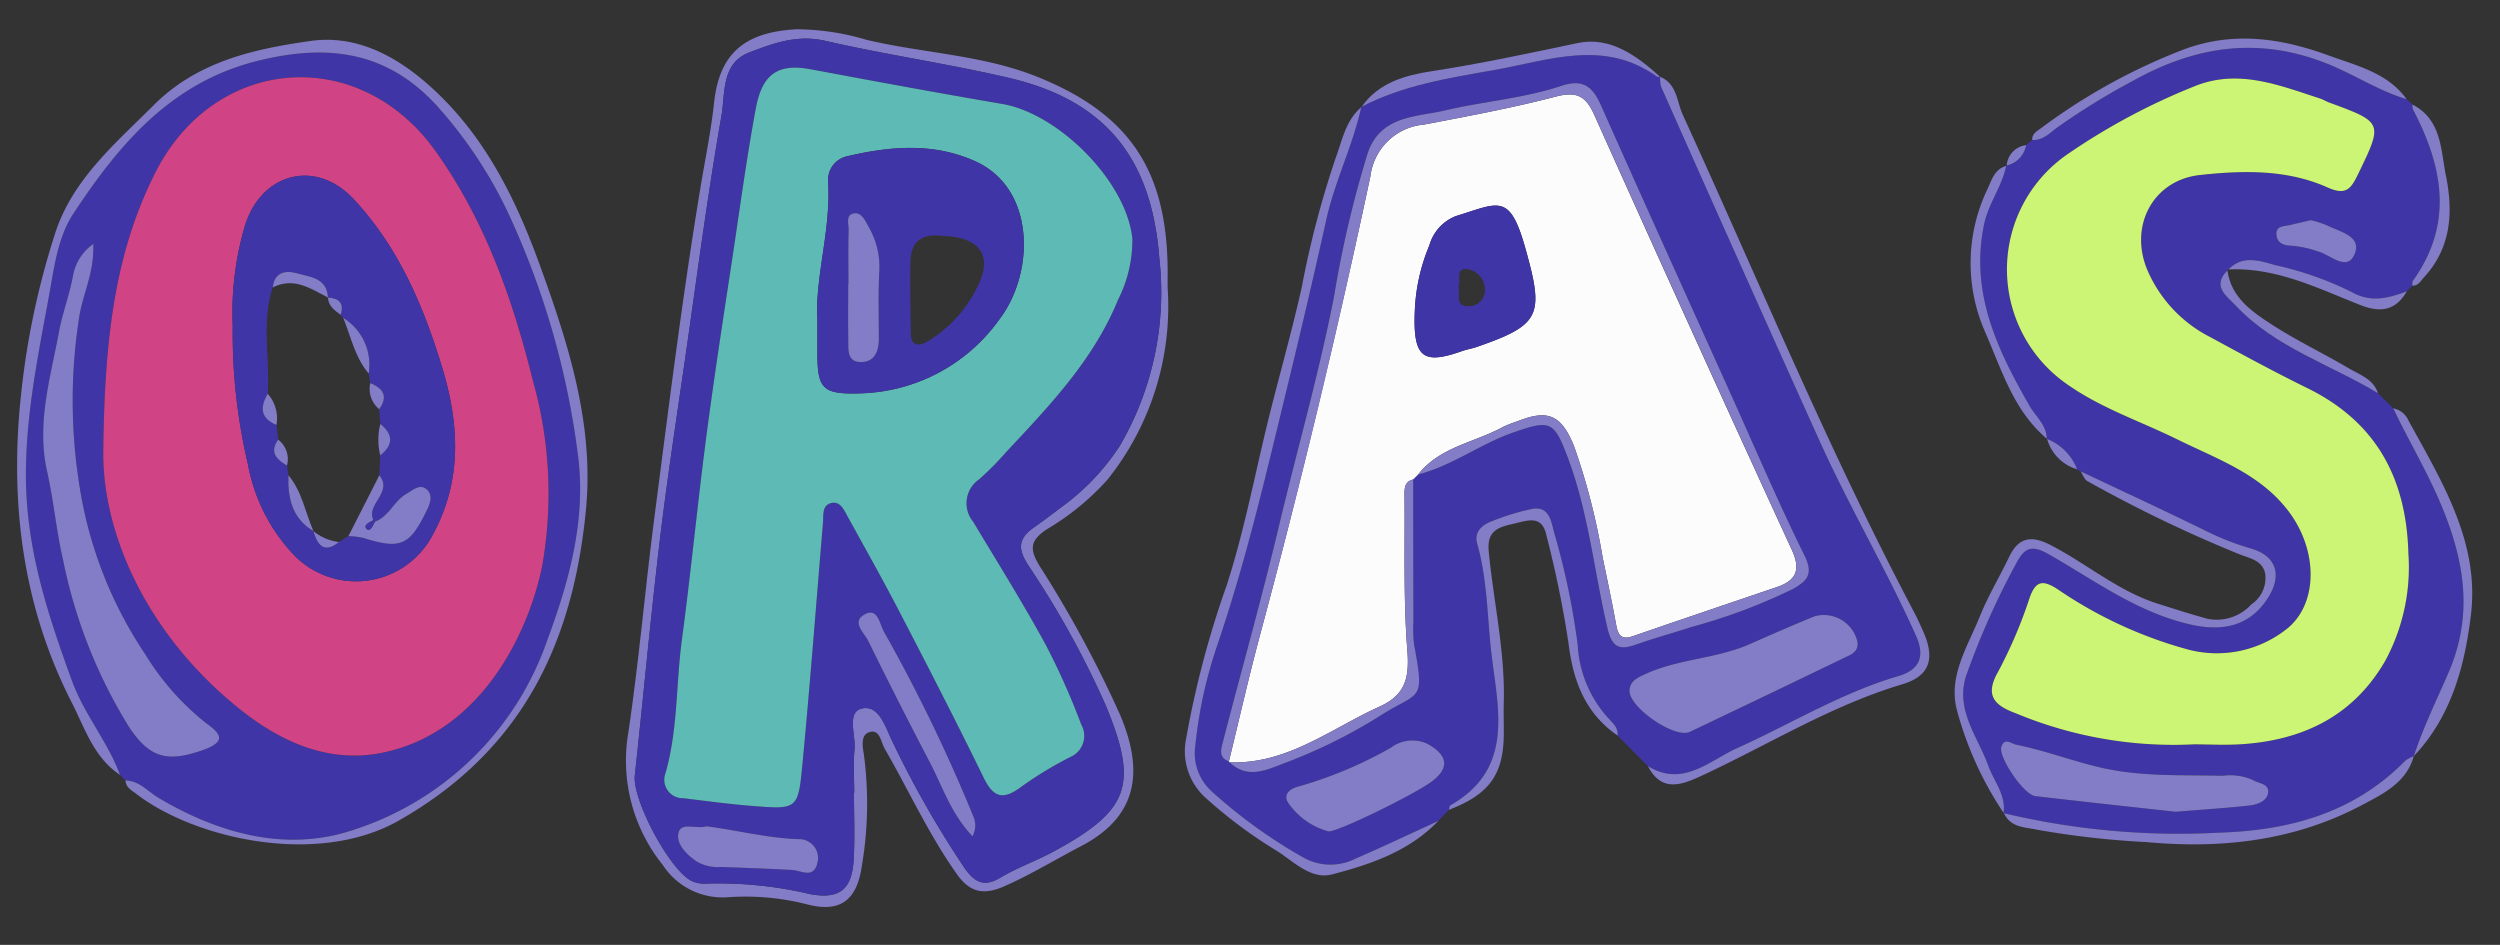 <?xml version="1.0" encoding="UTF-8" standalone="no"?>
<svg
   id="Layer_1"
   data-name="Layer 1"
   viewBox="0 0 180 68.03"
   version="1.1"
   sodipodi:docname="oras-no-centers.svg"
   inkscape:version="1.1.2 (0a00cf5339, 2022-02-04)"
   xmlns:inkscape="http://www.inkscape.org/namespaces/inkscape"
   xmlns:sodipodi="http://sodipodi.sourceforge.net/DTD/sodipodi-0.dtd"
   xmlns="http://www.w3.org/2000/svg"
   xmlns:svg="http://www.w3.org/2000/svg">
  <rect x="0" y="0" width="180" height="68.03" fill="#333333" stroke="none"/>
  <sodipodi:namedview
     id="namedview109"
     pagecolor="#ffffff"
     bordercolor="#666666"
     borderopacity="1.0"
     inkscape:pageshadow="2"
     inkscape:pageopacity="0.0"
     inkscape:pagecheckerboard="0"
     showgrid="false"
     inkscape:zoom="7.4333333"
     inkscape:cx="46.61435"
     inkscape:cy="33.96861"
     inkscape:window-width="2486"
     inkscape:window-height="1376"
     inkscape:window-x="0"
     inkscape:window-y="0"
     inkscape:window-maximized="1"
     inkscape:current-layer="Layer_1" />
  <defs
     id="defs4">
    <style
       id="style2">.cls-1{fill:#4035a7;}.cls-2{fill:#837cc6;}.cls-3{fill:#ccf575;}.cls-4{fill:#fcfcfd;}.cls-5{fill:#d04485;}.cls-6{fill:#5ebab4;}</style>
  </defs>
  <path
     class="cls-1"
     d="M149.8,33.932a.494.494,0,0,1-.245-.141,3.823,3.823,0,0,0-2.163-2.184l-.024-.019c-.02-.998-.801-1.599-1.246-2.374-2.32-4.043-4.291-8.148-3.27-13.055.315-1.512,1.292-2.724,1.592-4.212l.037-.03a1.837,1.837,0,0,0,1.402-1.466q.217-.186.434-.372c.754.052,1.245-.479,1.766-.867a49.482,49.482,0,0,1,5.424-3.353c4.534-2.545,9.129-3.27,14.146-1.232,1.912.777,3.641,1.928,5.623,2.515q.209.192.418.384a1.015,1.015,0,0,0,.039.356c2.162,4.115,2.942,8.225-.006,12.339-.06.084-.027.235-.037.355q-.2.2-.4.399c-1.313.494-2.589.84-3.964.054a23.929,23.929,0,0,0-5.488-1.933c-1.098-.311-2.353-.762-3.391.306l-.075.074c-1.154,1.142-.024,1.866.583,2.514,2.84,3.028,6.822,4.247,10.264,6.327q.547.542,1.093,1.085c1.109,2.336,2.445,4.553,3.448,6.95,1.672,3.996,2.349,7.897.514,12.117-.856,1.968-1.811,3.924-2.486,5.979l.003-.005a2.378,2.378,0,0,0-.619.332c-3.682,3.75-8.314,5.018-13.389,5.177a54.348,54.348,0,0,1-15.5-1.4l-.026-.028c.179-1.309-.696-2.272-1.099-3.392-.763-2.121-2.422-4.04-1.572-6.543a55.943,55.943,0,0,1,3.554-7.973c.606-1.156,1.093-1.439,2.369-.71,3.31,1.89,6.409,4.211,10.258,5.069,2.455.547,4.332-.012,5.558-1.979,1.015-1.629.551-3.001-1.302-3.518a19.74,19.74,0,0,1-3.371-1.341C155.717,36.704,152.753,35.329,149.8,33.932Zm8.175,19.661c1.047,0,2.274.072,3.49-.013,4.4-.306,7.986-2.049,10.27-5.996a14.185,14.185,0,0,0,1.668-7.74c-.143-5.412-2.319-9.47-7.29-11.907-2.352-1.153-4.656-2.407-6.959-3.656a9.733,9.733,0,0,1-4.544-4.834c-1.336-3.184.407-6.477,3.784-6.845,3.105-.338,6.268-.411,9.193.897,1.303.582,1.669.122,2.175-.92,1.819-3.747,1.837-3.765-2.049-5.191-.229-.084-.44-.219-.67-.294-2.954-.958-5.905-2.166-9.054-.876A46.607,46.607,0,0,0,148.836,11.12a10.065,10.065,0,0,0,.102,16.619c2.42,1.682,5.213,2.607,7.825,3.896,2.887,1.425,5.99,2.479,8.036,5.208,2.168,2.891,2.098,6.829-.314,8.562a8.104,8.104,0,0,1-6.937,1.362,31.065,31.065,0,0,1-9.4-4.345c-1.017-.65-1.559-.672-2.014.613a33.164,33.164,0,0,1-2.286,5.357c-1.004,1.765-.138,2.433,1.285,2.962A29.538,29.538,0,0,0,157.975,53.593Zm-1.332,4.855c2.057-.168,3.699-.269,5.331-.454.534-.061,1.202-.293,1.318-.855.151-.731-.676-.717-1.101-.984a3.984,3.984,0,0,0-2.149-.299c-2.979-.075-5.941.093-8.92-.621-2.012-.482-3.946-1.21-5.968-1.62-.353-.071-.82-.541-1.057.154-.244.714,1.603,3.452,2.442,3.551C150.043,57.731,153.55,58.106,156.643,58.448Zm9.739-42.597c-.44.103-.966.221-1.49.349-.443.108-1.08.029-.98.764.08.595.591.717,1.098.728a7.88,7.88,0,0,1,1.928.426c.863.238,2.074,1.484,2.607.149.513-1.284-1.1-1.578-2.017-2.05A7.648,7.648,0,0,0,166.383,15.851Z"
     id="path6" />
  <path
     class="cls-1"
     d="M104.316,58.31q-.381.4-.761.8c-1.985.907-3.957,1.845-5.96,2.711a3.973,3.973,0,0,1-3.706-.053,36.631,36.631,0,0,1-6.662-4.804,3.711,3.711,0,0,1-1.16-3.313,32.548,32.548,0,0,1,1.485-6.923c1.563-4.549,2.78-9.195,3.917-13.862,1.38-5.662,2.762-11.326,4.016-17.017.615-2.791,1.915-5.348,2.524-8.128l.031-.033c2.975-1.551,6.213-2.055,9.479-2.632,4.019-.71,7.978-2.284,11.819.488.034.024.116-.019.176-.031l.018.019a2.222,2.222,0,0,0,.063.708q5.684,12.744,11.398,25.475c2.148,4.764,4.812,9.274,6.953,14.047.749,1.669.097,2.517-1.271,2.919-4.121,1.21-7.755,3.451-11.622,5.194-1.967.887-3.883,2.836-6.401,1.287q-1.092-1.1-2.185-2.2c.057-.563-.331-.895-.663-1.247a8.513,8.513,0,0,1-2.209-5.293,53.754,53.754,0,0,0-1.728-8.196c-.197-.806-.39-1.823-1.59-1.58a17.222,17.222,0,0,0-2.961.921c-.642.257-1.189.765-.96,1.568.758,2.662.72,5.429,1.054,8.142.482,3.913,1.557,8.122-2.977,10.698C104.356,58.019,104.353,58.195,104.316,58.31ZM88.541,54.89c1.252,1.209,2.617.568,3.851.089a37.825,37.825,0,0,0,6.865-3.373c2.97-1.916,3.352-.928,2.559-5.195a9.213,9.213,0,0,1-.049-1.644q-.013-5.122-.019-10.244l.363-.363c2.444-.623,4.465-2.194,6.828-3.017,2.696-.939,2.945-.847,3.959,1.865,1.479,3.955,1.878,8.161,2.838,12.236.365,1.552,1.014,1.533,2.183,1.119,1.255-.445,2.548-.784,3.811-1.208a41.127,41.127,0,0,0,7.346-2.745c1.059-.597,1.502-1.077.837-2.425-1.913-3.88-3.612-7.866-5.391-11.812-3.08-6.833-6.174-13.66-9.22-20.507-.6-1.348-1.234-2.036-2.901-1.482-2.709.902-5.599,1.113-8.368,1.766-2.058.485-4.636.342-5.569,3.087a77.787,77.787,0,0,0-2.414,10.277c-1.08,5.553-2.644,10.983-3.952,16.476-1.248,5.244-2.711,10.437-4.064,15.656-.134.519-.305,1.111.444,1.373Zm45.203-8.648a2.487,2.487,0,0,0-3.101-1.869c-1.56.64-3.107,1.313-4.648,1.996-2.388,1.058-5.075,1.057-7.461,2.132-.578.261-1.167.496-1.212,1.195-.077,1.208,3.254,3.513,4.346,2.998q5.557-2.623,11.081-5.314C133.222,47.151,133.818,46.973,133.745,46.242ZM95.67,59.865c.79-.027,5.983-2.583,7.312-3.52,1.426-1.007,1.311-1.969-.245-2.81a2.573,2.573,0,0,0-2.595.301,30.079,30.079,0,0,1-6.663,2.795c-.618.151-1.113.589-.73,1.167A5.131,5.131,0,0,0,95.67,59.865Z"
     id="path8" />
  <path
     class="cls-1"
     d="M9.036,56.19q-.195-.196-.391-.392c-.879-2.388-2.573-4.342-3.454-6.757-1.753-4.8-3.319-9.546-3.325-14.801-.005-4.503.914-8.815,1.701-13.158.348-1.921.611-4.023,1.72-5.705,3.293-4.995,7.027-9.448,13.275-10.998,4.928-1.222,9.229-.745,12.855,3.194a31.849,31.849,0,0,1,5.522,8.531,58.789,58.789,0,0,1,4.664,16.591c.621,4.608-.585,9.04-2.19,13.373A21.851,21.851,0,0,1,25.411,59.763c-4.785,1.599-9.623.274-13.994-2.315C10.645,56.99,10.038,56.214,9.036,56.19ZM7.437,32.374c-.107,5.686,2.845,12.953,9.55,18.46,2.978,2.446,6.491,4.154,10.449,3.381,7.046-1.377,10.557-8.395,11.596-13.441a29.862,29.862,0,0,0-.664-13.369c-1.462-5.877-3.438-11.509-6.993-16.502-5.523-7.756-15.98-6.932-20.233,1.611C8.482,17.855,7.534,23.553,7.437,32.374Zm-.721-14.81a3.59,3.59,0,0,0-1.459,2.279c-.245,1.363-.757,2.677-1.008,4.04-.613,3.323-1.637,6.602-.856,10.07.479,2.125.665,4.308,1.165,6.442A36.458,36.458,0,0,0,9.267,52.306c1.516,2.313,2.815,2.604,5.409,1.674,1.666-.597,1.178-1.187.224-1.867a18.823,18.823,0,0,1-4.454-5.023A29.972,29.972,0,0,1,5.724,34.993,38.831,38.831,0,0,1,5.703,22.829C5.947,21.187,6.799,19.654,6.715,17.564Z"
     id="path10" />
  <path
     class="cls-2"
     d="M84.07,20.713a19.987,19.987,0,0,1-4.325,13.813,18.329,18.329,0,0,1-4.368,3.578c-1.209.81-1.274,1.416-.528,2.643a82.256,82.256,0,0,1,5.811,10.753c1.524,3.628,1.583,7.135-2.83,9.427-1.838.955-3.604,2.041-5.509,2.88-1.434.631-2.448.515-3.435-.881-2.02-2.855-3.458-6.023-5.193-9.029-.267-.462-.339-1.429-1.108-1.178-.656.214-.467,1.086-.38,1.649a26.798,26.798,0,0,1-.158,8.012c-.365,2.505-1.608,3.371-4.03,2.709a17.923,17.923,0,0,0-5.635-.486,5.154,5.154,0,0,1-4.671-2.336,11.971,11.971,0,0,1-2.473-9.506c.767-5.16,1.214-10.398,1.888-15.586,1.034-7.96,2.019-15.929,3.338-23.853.328-1.969.737-3.941.952-5.943.383-3.564,2.234-5.078,5.952-5.271a17.834,17.834,0,0,1,5.041.765c4.077.962,8.342,1.077,12.275,2.657,6.57,2.64,9.288,6.649,9.385,13.72C84.074,19.737,84.068,20.226,84.07,20.713ZM61.486,57.073h.018c0-1.038-.077-2.084.022-3.113.099-1.035-.593-2.712.55-2.952,1.268-.266,1.707,1.465,2.235,2.5a72.026,72.026,0,0,0,5.142,8.997c.711,1.006,1.378,1.402,2.574.687,1.242-.742,2.634-1.227,3.907-1.922,5.364-2.93,6.041-4.738,3.702-10.429a66.198,66.198,0,0,0-5.631-10.182c-.792-1.245-.614-1.939.451-2.692q.968-.685,1.907-1.411a16.707,16.707,0,0,0,4.26-4.447,21.947,21.947,0,0,0,2.85-13.52c-.548-7.126-3.794-11.344-10.863-12.989-4.372-1.018-8.831-1.659-13.207-2.663-2.015-.462-3.75.187-5.461.843-2.025.776-1.717,2.972-1.998,4.576C50.946,14.032,50.203,19.752,49.382,25.457c-.648,4.507-1.347,9.009-1.885,13.53-.668,5.608-1.18,11.234-1.791,16.849-.189,1.736,2.534,6.887,4.134,7.613a2.265,2.265,0,0,0,1.07.169,28.595,28.595,0,0,1,7.418.759c2.127.392,3.024-.329,3.142-2.541C61.553,60.252,61.486,58.661,61.486,57.073Z"
     id="path12" />
  <path
     class="cls-2"
     d="M9.036,56.19c1.002.024,1.609.8,2.382,1.258,4.37,2.589,9.208,3.914,13.994,2.315A21.851,21.851,0,0,0,39.412,46.067c1.605-4.333,2.811-8.765,2.19-13.373a58.789,58.789,0,0,0-4.664-16.591,31.849,31.849,0,0,0-5.522-8.531C27.79,3.634,23.49,3.156,18.561,4.379,12.314,5.929,8.58,10.382,5.287,15.376,4.178,17.058,3.915,19.161,3.567,21.081c-.787,4.343-1.706,8.655-1.701,13.158.006,5.255,1.572,10.001,3.325,14.801.882,2.414,2.576,4.369,3.454,6.757-1.889-1.252-2.526-3.348-3.481-5.216-3.556-6.963-4.464-14.436-3.659-22.068A57.039,57.039,0,0,1,3.987,16.745c1.265-3.853,4.314-6.409,7.085-9.178C14.221,4.419,18.267,3.53,22.354,2.95c3.243-.461,6.086,1.029,8.497,3.158,3.956,3.493,6.237,8.077,7.994,12.919,2.062,5.68,3.932,11.48,3.348,17.62-.909,9.552-4.52,17.334-13.465,22.427-5.917,3.369-14.789,1.279-18.924-1.922C9.488,56.908,9.054,56.698,9.036,56.19Z"
     id="path14" />
  <path
     class="cls-2"
     d="M98.01,7.719c-.609,2.78-1.909,5.336-2.524,8.128-1.254,5.691-2.636,11.354-4.016,17.017-1.137,4.667-2.354,9.313-3.917,13.862a32.548,32.548,0,0,0-1.485,6.923A3.711,3.711,0,0,0,87.227,56.963a36.631,36.631,0,0,0,6.662,4.804,3.973,3.973,0,0,0,3.706.053c2.003-.866,3.975-1.804,5.96-2.711-2.093,2.182-4.861,3.124-7.647,3.848-1.492.388-2.714-.877-3.926-1.664a33.616,33.616,0,0,1-5.272-3.936,4.512,4.512,0,0,1-1.308-4.18,68.882,68.882,0,0,1,2.938-11.087c1.117-3.476,1.838-7.043,2.67-10.588.846-3.602,1.896-7.156,2.705-10.765a69.472,69.472,0,0,1,2.441-9.331C96.638,10.124,96.876,8.687,98.01,7.719Z"
     id="path16" />
  <path
     class="cls-2"
     d="M118.653,55.161c2.518,1.549,4.433-.401,6.401-1.287,3.867-1.743,7.502-3.984,11.622-5.194,1.367-.402,2.02-1.25,1.271-2.919-2.142-4.773-4.806-9.283-6.953-14.047Q125.259,18.992,119.595,6.239a2.222,2.222,0,0,1-.063-.708c1.218.502,1.194,1.783,1.628,2.732C126.636,20.227,131.654,32.404,137.804,44.055c.256.485.481.987.701,1.489.815,1.866.447,3.132-1.522,3.719-5.132,1.53-9.646,4.352-14.443,6.579C121.132,56.496,119.645,57.103,118.653,55.161Z"
     id="path18" />
  <path
     class="cls-2"
     d="M149.8,33.932c2.953,1.398,5.917,2.772,8.852,4.206a19.74,19.74,0,0,0,3.371,1.341c1.853.517,2.317,1.889,1.302,3.518-1.226,1.967-3.103,2.526-5.558,1.979-3.848-.858-6.947-3.18-10.258-5.069-1.276-.729-1.762-.446-2.369.71a55.943,55.943,0,0,0-3.554,7.973c-.85,2.503.809,4.422,1.572,6.543.403,1.12,1.278,2.084,1.099,3.392a24.864,24.864,0,0,1-3.355-7.381c-.656-2.444.778-4.606,1.655-6.783.589-1.462,1.414-2.828,2.096-4.255.677-1.416,1.59-1.578,2.964-.874,2.599,1.331,4.846,3.301,7.671,4.208,1.212.389,2.427.775,3.654,1.114a3.372,3.372,0,0,0,3.156-1.04,2.28,2.28,0,0,0,.992-2.227c-.188-.902-1.025-1.071-1.781-1.351a97.502,97.502,0,0,1-11.007-5.29C150.073,34.526,149.965,34.175,149.8,33.932Z"
     id="path20" />
  <path
     class="cls-2"
     d="M104.316,58.31c.037-.114.04-.29.117-.334,4.534-2.576,3.459-6.785,2.977-10.698-.334-2.713-.296-5.48-1.054-8.142-.229-.803.318-1.311.96-1.568a17.222,17.222,0,0,1,2.961-.921c1.2-.243,1.394.773,1.59,1.58a53.754,53.754,0,0,1,1.728,8.196,8.513,8.513,0,0,0,2.209,5.293c.332.351.72.684.663,1.247-2.33-1.609-3.2-3.914-3.535-6.653a76.687,76.687,0,0,0-1.609-7.837c-.33-1.43-1.384-.982-2.34-.765-1.077.245-1.937.485-1.795,1.977.346,3.634,1.186,7.221,1.084,10.899-.02.732.004,1.466.002,2.198C108.27,55.755,107.246,57.184,104.316,58.31Z"
     id="path22" />
  <path
     class="cls-2"
     d="M144.285,58.551a54.348,54.348,0,0,0,15.5,1.4c5.075-.159,9.707-1.426,13.389-5.177a2.378,2.378,0,0,1,.619-.332c-.53,1.918-2.227,2.725-3.724,3.519-4.857,2.577-10.096,3.173-15.532,2.668a63.333,63.333,0,0,1-7.775-.872C145.821,59.55,144.79,59.619,144.285,58.551Z"
     id="path24" />
  <path
     class="cls-2"
     d="M173.276,7.14c-1.982-.587-3.711-1.738-5.623-2.515-5.017-2.038-9.612-1.313-14.146,1.232a49.482,49.482,0,0,0-5.424,3.353c-.521.388-1.012.92-1.766.867-.02-.444.345-.634.619-.834A42.89,42.89,0,0,1,157.257,3.551c3.589-1.33,7.05-.79,10.465.464C169.722,4.749,171.911,5.241,173.276,7.14Z"
     id="path26" />
  <path
     class="cls-2"
     d="M173.79,54.447c.675-2.055,1.63-4.012,2.486-5.979,1.835-4.219,1.158-8.12-.514-12.117-1.003-2.397-2.339-4.614-3.448-6.95a1.505,1.505,0,0,1,1.099.881c2.39,4.368,5.118,8.741,4.498,13.953C177.474,47.908,176.506,51.587,173.79,54.447Z"
     id="path28" />
  <path
     class="cls-2"
     d="M119.514,5.512c-.06.012-.142.055-.176.031C115.497,2.77,111.538,4.345,107.519,5.054c-3.266.577-6.504,1.081-9.479,2.632C99.256,5.942,101.211,5.413,103.063,5.129c3.537-.542,7.018-1.291,10.514-2.027C115.93,2.606,117.82,3.995,119.514,5.512Z"
     id="path30" />
  <path
     class="cls-2"
     d="M144.445,11.946c-.301,1.488-1.278,2.699-1.592,4.212-1.021,4.906.95,9.012,3.27,13.055.445.775,1.226,1.376,1.246,2.374-2.377-2.012-3.227-4.892-4.406-7.607a12.297,12.297,0,0,1,.16-10.416C143.417,12.912,143.627,12.178,144.445,11.946Z"
     id="path32" />
  <path
     class="cls-2"
     d="M171.22,28.316c-3.442-2.081-7.424-3.3-10.264-6.327-.608-.648-1.737-1.372-.583-2.514.274,1.956,1.773,2.97,3.219,3.909,1.762,1.145,3.68,2.046,5.491,3.119C169.884,26.978,170.879,27.278,171.22,28.316Z"
     id="path34" />
  <path
     class="cls-2"
     d="M173.69,20.574c.01-.12-.023-.271.037-.355,2.948-4.114,2.167-8.224.006-12.339a1.015,1.015,0,0,1-.039-.356c2.113,1.091,2.033,3.263,2.414,5.135.532,2.619.379,5.182-1.577,7.304C174.295,20.217,174.123,20.582,173.69,20.574Z"
     id="path36" />
  <path
     class="cls-2"
     d="M160.448,19.401c1.037-1.069,2.293-.617,3.391-.306a23.929,23.929,0,0,1,5.488,1.933c1.374.785,2.65.44,3.964-.054-.803,1.4-1.901,1.558-3.352.987C166.876,20.756,163.884,19.24,160.448,19.401Z"
     id="path38" />
  <path
     class="cls-2"
     d="M147.392,31.607a3.823,3.823,0,0,1,2.163,2.184A3.184,3.184,0,0,1,147.392,31.607Z"
     id="path40" />
  <path
     class="cls-2"
     d="M145.884,10.45a1.837,1.837,0,0,1-1.402,1.466A1.593,1.593,0,0,1,145.884,10.45Z"
     id="path42" />
  <path
     class="cls-3"
     d="M157.975,53.593A29.538,29.538,0,0,1,145.133,51.355c-1.423-.529-2.288-1.197-1.285-2.962a33.164,33.164,0,0,0,2.286-5.357c.455-1.285.997-1.263,2.014-.613a31.065,31.065,0,0,0,9.4,4.345,8.104,8.104,0,0,0,6.937-1.362c2.412-1.733,2.482-5.671.314-8.562-2.046-2.729-5.149-3.783-8.036-5.208-2.612-1.289-5.405-2.214-7.825-3.896A10.065,10.065,0,0,1,148.836,11.12a46.607,46.607,0,0,1,9.154-4.903c3.149-1.29,6.1-.082,9.054.876.231.075.442.21.67.294,3.886,1.426,3.869,1.444,2.049,5.191-.506,1.042-.873,1.503-2.175.92-2.925-1.308-6.088-1.235-9.193-.897-3.376.368-5.12,3.661-3.784,6.845a9.733,9.733,0,0,0,4.544,4.834c2.303,1.249,4.607,2.503,6.959,3.656,4.971,2.437,7.146,6.495,7.29,11.907a14.185,14.185,0,0,1-1.668,7.74c-2.284,3.947-5.87,5.69-10.27,5.996C160.249,53.665,159.022,53.593,157.975,53.593Z"
     id="path44" />
  <path
     class="cls-2"
     d="M156.643,58.448c-3.094-.342-6.6-.717-10.103-1.128-.839-.098-2.686-2.837-2.442-3.551.237-.695.704-.225,1.057-.154,2.022.41,3.956,1.138,5.968,1.62,2.978.713,5.94.546,8.92.621a3.984,3.984,0,0,1,2.149.299c.425.267,1.252.254,1.101.984-.116.562-.784.794-1.318.855C160.342,58.179,158.7,58.28,156.643,58.448Z"
     id="path46" />
  <path
     class="cls-2"
     d="M166.383,15.851a7.648,7.648,0,0,1,1.144.366c.918.472,2.53.766,2.017,2.05-.533,1.335-1.743.089-2.607-.149a7.88,7.88,0,0,0-1.928-.426c-.506-.011-1.017-.133-1.098-.728-.099-.735.538-.657.98-.764C165.417,16.072,165.943,15.953,166.383,15.851Z"
     id="path48" />
  <path
     class="cls-4"
     d="M102.111,34.16q-.181.181-.363.363c-.639.153-.628.673-.624,1.157.037,3.713-.088,7.439.203,11.132.154,1.952-.11,3.21-1.996,4.062C95.822,52.461,92.692,55.03,88.541,54.89l-.061-.071c.741-3.02,1.426-6.055,2.231-9.058Q95.122,29.323,98.67,12.679a4.257,4.257,0,0,1,3.834-3.706c3.174-.603,6.358-1.197,9.481-2.01,1.491-.388,2.167-.107,2.8,1.305Q121.824,23.969,129.016,39.603c.639,1.393.332,2.185-1.062,2.659-3.464,1.178-6.932,2.347-10.39,3.544-.846.293-1.07-.103-1.203-.832-.295-1.62-.635-3.232-.972-4.845a47.294,47.294,0,0,0-2.044-7.965c-.917-2.3-1.887-2.716-4.098-1.829a9.137,9.137,0,0,0-1.022.4C106.18,31.863,103.671,32.167,102.111,34.16Zm-.237-11.948c-.174,3.561.542,4.072,3.399,3.066.344-.121.71-.178,1.055-.298,4.603-1.592,4.85-2.277,3.517-7.042-1.147-4.103-1.907-3.334-5.039-2.374a3.196,3.196,0,0,0-1.89,2.098A13.538,13.538,0,0,0,101.873,22.211Z"
     id="path50" />
  <path
     class="cls-2"
     d="M102.111,34.16c1.56-1.993,4.069-2.297,6.116-3.423a9.137,9.137,0,0,1,1.022-.4c2.211-.887,3.181-.471,4.098,1.829A47.294,47.294,0,0,1,115.39,40.13c.337,1.612.677,3.225.972,4.845.133.729.357,1.125,1.203.832,3.458-1.198,6.925-2.366,10.39-3.544,1.394-.474,1.7-1.267,1.062-2.659q-7.174-15.641-14.23-31.336c-.633-1.412-1.309-1.693-2.8-1.305-3.123.814-6.307,1.407-9.481,2.01a4.257,4.257,0,0,0-3.834,3.706q-3.517,16.649-7.958,33.083c-.806,3.003-1.491,6.038-2.231,9.058-.75-.262-.579-.854-.444-1.373,1.353-5.219,2.816-10.412,4.064-15.656,1.307-5.494,2.871-10.923,3.952-16.476a77.787,77.787,0,0,1,2.414-10.277c.933-2.745,3.511-2.601,5.569-3.087,2.769-.653,5.658-.864,8.368-1.766,1.666-.555,2.301.134,2.901,1.482,3.046,6.848,6.14,13.675,9.22,20.507,1.779,3.946,3.478,7.932,5.391,11.812.664,1.348.221,1.828-.837,2.425a41.127,41.127,0,0,1-7.346,2.745c-1.263.424-2.556.763-3.811,1.208-1.169.415-1.818.433-2.183-1.119-.96-4.075-1.359-8.281-2.838-12.236-1.014-2.712-1.264-2.804-3.959-1.865C106.576,31.966,104.554,33.537,102.111,34.16Z"
     id="path52" />
  <path
     class="cls-2"
     d="M133.743,46.241c.075.732-.521.91-.993,1.139q-5.531,2.678-11.081,5.314c-1.093.516-4.423-1.789-4.346-2.998.045-.699.633-.934,1.212-1.195,2.386-1.075,5.073-1.074,7.461-2.132,1.542-.683,3.088-1.357,4.648-1.996A2.485,2.485,0,0,1,133.743,46.241Z"
     id="path54" />
  <path
     class="cls-2"
     d="M95.67,59.865a5.131,5.131,0,0,1-2.922-2.067c-.383-.578.112-1.016.73-1.167a30.079,30.079,0,0,0,6.663-2.795,2.573,2.573,0,0,1,2.595-.301c1.556.841,1.672,1.803.245,2.81C101.654,57.282,96.461,59.838,95.67,59.865Z"
     id="path56" />
  <path
     class="cls-2"
     d="M88.541,54.89c4.151.14,7.281-2.429,10.79-4.016,1.886-.853,2.15-2.111,1.996-4.062-.291-3.693-.165-7.419-.203-11.132-.005-.484-.016-1.004.624-1.157q.008,5.122.019,10.244a9.213,9.213,0,0,0,.049,1.644c.793,4.267.412,3.279-2.559,5.195a37.825,37.825,0,0,1-6.865,3.373C91.158,55.458,89.793,56.099,88.541,54.89Z"
     id="path58" />
  <path
     class="cls-5"
     d="M7.437,32.374C7.534,23.553,8.482,17.855,11.141,12.514c4.253-8.543,14.71-9.368,20.233-1.611,3.555,4.993,5.531,10.625,6.993,16.502a29.862,29.862,0,0,1,.664,13.369C37.992,45.82,34.481,52.837,27.435,54.214c-3.958.773-7.471-.935-10.449-3.381C10.281,45.326,7.33,38.06,7.437,32.374ZM16.754,23.47a41.247,41.247,0,0,0,1.097,9.956A12.816,12.816,0,0,0,21.199,39.999a6.228,6.228,0,0,0,9.941-1.461c2.139-3.9,1.949-7.935.706-12.044-1.353-4.472-3.164-8.722-6.398-12.171-2.681-2.86-6.507-1.917-7.761,1.759A22.076,22.076,0,0,0,16.754,23.47Z"
     id="path60" />
  <path
     class="cls-2"
     d="M6.715,17.564c.084,2.091-.768,3.623-1.012,5.266a38.831,38.831,0,0,0,.021,12.164A29.972,29.972,0,0,0,10.446,47.09a18.823,18.823,0,0,0,4.454,5.023c.954.68,1.442,1.27-.224,1.867-2.594.93-3.893.639-5.409-1.674A36.458,36.458,0,0,1,4.557,40.394c-.5-2.133-.686-4.316-1.165-6.442-.781-3.468.243-6.747.856-10.07.251-1.362.763-2.677,1.008-4.04A3.59,3.59,0,0,1,6.715,17.564Z"
     id="path62" />
  <path
     class="cls-1"
     d="M61.486,57.073c0,1.588.068,3.179-.016,4.762-.118,2.212-1.015,2.932-3.142,2.541a28.595,28.595,0,0,0-7.418-.759,2.265,2.265,0,0,1-1.07-.169c-1.599-.726-4.323-5.877-4.134-7.613.611-5.615,1.123-11.241,1.791-16.849.539-4.521,1.237-9.023,1.885-13.53.821-5.705,1.564-11.425,2.559-17.1.281-1.604-.026-3.801,1.998-4.576,1.711-.656,3.447-1.305,5.461-.843,4.376,1.004,8.835,1.645,13.207,2.663,7.069,1.645,10.315,5.863,10.863,12.989a21.947,21.947,0,0,1-2.85,13.52A16.707,16.707,0,0,1,76.362,36.556q-.939.724-1.907,1.411c-1.065.753-1.243,1.446-.451,2.692a66.198,66.198,0,0,1,5.631,10.182c2.339,5.691,1.663,7.499-3.702,10.429-1.273.695-2.665,1.18-3.907,1.922-1.197.715-1.864.319-2.574-.687a72.026,72.026,0,0,1-5.142-8.997c-.528-1.035-.967-2.766-2.235-2.5-1.143.24-.45,1.917-.55,2.952-.099,1.029-.022,2.074-.022,3.113ZM47.86,55.853a1.331,1.331,0,0,0,1.349,1.617c1.692.207,3.383.435,5.081.566,3.088.238,3.176.219,3.478-2.944.555-5.816.999-11.642,1.486-17.464.045-.537-.086-1.228.571-1.405.652-.175.924.456,1.184.928,1.257,2.285,2.54,4.557,3.74,6.871C66.813,48.002,68.866,51.988,70.834,56.015c.698,1.428,1.403,1.594,2.658.661a26.354,26.354,0,0,1,3.579-2.174,1.657,1.657,0,0,0,.778-2.333,51.292,51.292,0,0,0-2.589-5.805c-1.632-2.983-3.439-5.872-5.188-8.79A2.092,2.092,0,0,1,70.501,34.51a21.515,21.515,0,0,0,1.935-1.953c3.122-3.338,6.302-6.646,8.063-10.971a9.481,9.481,0,0,0,1.031-4.393c-.403-4.103-5.285-9.014-9.372-9.71-4.611-.785-9.21-1.639-13.807-2.498-2.436-.455-3.492.453-3.933,2.829-.688,3.706-1.18,7.437-1.746,11.159-.64,4.206-1.289,8.411-1.838,12.629-.628,4.823-1.094,9.667-1.74,14.487C48.656,49.345,48.82,52.672,47.86,55.853Zm3.002,3.639c-.751.236-1.831-.358-2.014.496-.167.778.562,1.523,1.32,2.04a3.024,3.024,0,0,0,1.745.395c1.706.062,3.413.119,5.117.215.672.038,1.522.643,1.812-.458a1.362,1.362,0,0,0-1.381-1.763C55.195,60.334,53.01,59.758,50.861,59.493Zm19.158.719a1.629,1.629,0,0,0,.045-1.472A117.146,117.146,0,0,0,63.619,45.439c-.287-.55-.438-1.772-1.423-1.17-.887.543.042,1.314.324,1.89q2.153,4.4,4.432,8.738C67.866,56.643,68.469,58.579,70.019,60.212Z"
     id="path64" />
  <path
     class="cls-1"
     d="M101.873,22.211a13.538,13.538,0,0,1,1.042-4.55,3.196,3.196,0,0,1,1.89-2.098c3.132-.959,3.892-1.728,5.039,2.374,1.333,4.765,1.086,5.451-3.517,7.042-.345.119-.711.177-1.055.298C102.415,26.283,101.7,25.772,101.873,22.211Zm3.139-1.565c.125.541-.266,1.396.699,1.407A1.168,1.168,0,0,0,106.92,20.904a1.505,1.505,0,0,0-1.326-1.532C104.768,19.312,105.209,20.204,105.012,20.646Z"
     id="path66" />
  <path
     class="cls-1"
     d="M16.755,23.47a22.056,22.056,0,0,1,.933-7.388c1.254-3.676,5.08-4.62,7.761-1.759,3.233,3.45,5.045,7.7,6.398,12.171,1.243,4.109,1.432,8.144-.706,12.044a6.228,6.228,0,0,1-9.941,1.461,12.816,12.816,0,0,1-3.348-6.573A41.208,41.208,0,0,1,16.755,23.47Zm5.812,14.772c.366,1.26.935,1.504,1.836.786l.683-.425a5.704,5.704,0,0,1,1.069.128c2.686.842,3.334.565,4.564-1.96.254-.521.471-1.106.02-1.519-.508-.465-1.019.046-1.476.305-.895.507-1.253,1.631-2.271,2.007l-.108-.117c-.534-1.164,1.434-1.996.429-3.223l.066-1.438c.951-.751.946-1.504.006-2.26l-.083-1.067c.658-.923.299-1.497-.643-1.872l-.113-.692a3.974,3.974,0,0,0-1.835-4.01.434.434,0,0,1-.18-.217c.262-.833-.116-1.195-.918-1.245l.002.002c-.073-1.453-1.344-1.483-2.271-1.756-.743-.219-1.599-.083-1.704,1.024-.833,2.52-.193,5.109-.364,7.66-.564.963-.535,1.76.626,2.242l.128,1.057c-.644.912-.119,1.427.633,1.865l.103.701c-.054,1.634.26,3.104,1.802,4.025Z"
     id="path68" />
  <path
     class="cls-6"
     d="M47.86,55.853c.961-3.181.797-6.509,1.233-9.764.646-4.82,1.112-9.664,1.74-14.487.55-4.218,1.198-8.424,1.838-12.629.566-3.722,1.059-7.453,1.746-11.159.441-2.376,1.496-3.285,3.933-2.829,4.597.859,9.196,1.713,13.807,2.498,4.087.696,8.969,5.607,9.372,9.71a9.481,9.481,0,0,1-1.031,4.393c-1.76,4.325-4.941,7.632-8.063,10.971a21.515,21.515,0,0,1-1.935,1.953,2.092,2.092,0,0,0-.427,3.064c1.75,2.918,3.556,5.807,5.188,8.79A51.292,51.292,0,0,1,77.85,52.169a1.657,1.657,0,0,1-.778,2.333,26.354,26.354,0,0,0-3.579,2.174c-1.255.933-1.961.766-2.658-.661-1.968-4.027-4.02-8.013-6.085-11.991-1.201-2.314-2.483-4.586-3.74-6.871-.26-.472-.532-1.104-1.184-.928-.657.177-.526.868-.571,1.405-.488,5.822-.931,11.649-1.486,17.464-.302,3.163-.39,3.182-3.478,2.944-1.698-.131-3.389-.359-5.081-.566A1.331,1.331,0,0,1,47.86,55.853ZM58.852,23.004c0,1.082 0,1.753,0,2.423-0,2.567.391,2.963,2.968,2.897a12.707,12.707,0,0,0,10.133-5.325c2.562-3.358,2.621-9.43-1.735-11.389-3.028-1.362-6.166-1.083-9.269-.348a1.742,1.742,0,0,0-1.326,1.793C59.844,16.547,58.673,19.931,58.852,23.004Z"
     id="path70" />
  <path
     class="cls-2"
     d="M50.861,59.493c2.148.266,4.334.842,6.598.925a1.362,1.362,0,0,1,1.381,1.763c-.29,1.101-1.14.496-1.812.458-1.704-.096-3.411-.153-5.117-.215a3.024,3.024,0,0,1-1.745-.395c-.758-.517-1.487-1.262-1.32-2.04C49.031,59.135,50.11,59.729,50.861,59.493Z"
     id="path72" />
  <path
     class="cls-2"
     d="M70.019,60.212c-1.55-1.632-2.153-3.568-3.067-5.314q-2.272-4.34-4.432-8.738c-.282-.576-1.211-1.348-.324-1.89.985-.602,1.135.619,1.423,1.17a117.146,117.146,0,0,1,6.445,13.301A1.629,1.629,0,0,1,70.019,60.212Z"
     id="path74" />
  <path
     class="cls-2"
     d="M25.085,38.603l2.227-4.379c1.005,1.227-.963,2.059-.428,3.224-.185.123-.439.206-.539.378a.216.216,0,0,0,.284.292c.17-.1.245-.363.362-.555,1.018-.376,1.376-1.5,2.271-2.007.457-.259.968-.77,1.476-.305.451.412.234.998-.02,1.519-1.23,2.525-1.878,2.802-4.564,1.96A5.704,5.704,0,0,0,25.085,38.603Z"
     id="path80" />
  <path
     class="cls-2"
     d="M23.615,21.425c-1.25-.652-2.464-1.496-3.975-.732.105-1.107.96-1.242,1.704-1.024C22.271,19.942,23.542,19.972,23.615,21.425Z"
     id="path82" />
  <path
     class="cls-2"
     d="M26.546,26.895c-.988-1.165-1.277-2.649-1.835-4.011A3.974,3.974,0,0,1,26.546,26.895Z"
     id="path84" />
  <path
     class="cls-2"
     d="M20.766,34.218c.981,1.171,1.215,2.677,1.802,4.025C21.026,37.322,20.712,35.852,20.766,34.218Z"
     id="path86" />
  <path
     class="cls-2"
     d="M19.276,28.353a2.656,2.656,0,0,1,.626,2.242C18.74,30.113,18.711,29.316,19.276,28.353Z"
     id="path88" />
  <path
     class="cls-2"
     d="M27.302,29.459a1.889,1.889,0,0,1-.643-1.872C27.6,27.962,27.959,28.536,27.302,29.459Z"
     id="path90" />
  <path
     class="cls-2"
     d="M27.379,32.786a4.645,4.645,0,0,1,.005-2.26C28.325,31.282,28.329,32.035,27.379,32.786Z"
     id="path92" />
  <path
     class="cls-2"
     d="M20.029,31.652a1.771,1.771,0,0,1,.633,1.865C19.91,33.079,19.385,32.563,20.029,31.652Z"
     id="path94" />
  <path
     class="cls-2"
     d="M22.567,38.242a3.607,3.607,0,0,0,1.836.786C23.502,39.745,22.932,39.502,22.567,38.242Z"
     id="path96" />
  <path
     class="cls-2"
     d="M24.531,22.668c-.438-.318-.89-.625-.918-1.245C24.415,21.473,24.793,21.834,24.531,22.668Z"
     id="path98" />
  <path
     class="cls-1"
     d="M58.852,23.004c-.179-3.073.992-6.457.771-9.948a1.742,1.742,0,0,1,1.326-1.793c3.103-.735,6.241-1.013,9.269.348,4.356,1.959,4.296,8.031,1.735,11.389a12.707,12.707,0,0,1-10.133,5.325c-2.577.066-2.968-.33-2.968-2.897C58.852,24.756,58.852,24.086,58.852,23.004Zm8.923-6.023c-1.184-.156-2.17.251-2.218,1.77-.053,1.7.006,3.403.013,5.104.004.974.423,1.187,1.254.705a9.27,9.27,0,0,0,3.43-3.677C71.567,18.517,70.677,17.033,67.775,16.981Zm-6.687,3.433h-.018c0,1.343-.013,2.687.005,4.03.009.717-.112,1.655.956,1.626.976-.026,1.244-.824,1.244-1.708-.001-1.649-.054-3.301.04-4.945a5.745,5.745,0,0,0-.793-3.116c-.238-.446-.505-1.006-.999-.946-.674.082-.411.776-.423,1.212C61.065,17.848,61.088,19.131,61.088,20.414Z"
     id="path100" />
  <path
     class="cls-1"
     d="M26.991,37.564c-.117.192-.191.455-.362.555a.216.216,0,0,1-.284-.292c.099-.172.354-.255.539-.378Z"
     id="path102" />
  <path
     class="cls-2"
     d="M61.088,20.414c0-1.282-.023-2.565.013-3.847.012-.436-.251-1.13.423-1.212.494-.06.761.5.999.946a5.745,5.745,0,0,1,.793,3.116c-.094,1.644-.041,3.296-.04,4.945.001.884-.268,1.682-1.244,1.708-1.068.029-.947-.909-.956-1.626-.018-1.343-.005-2.687-.005-4.03Z"
     id="path106" />
</svg>
